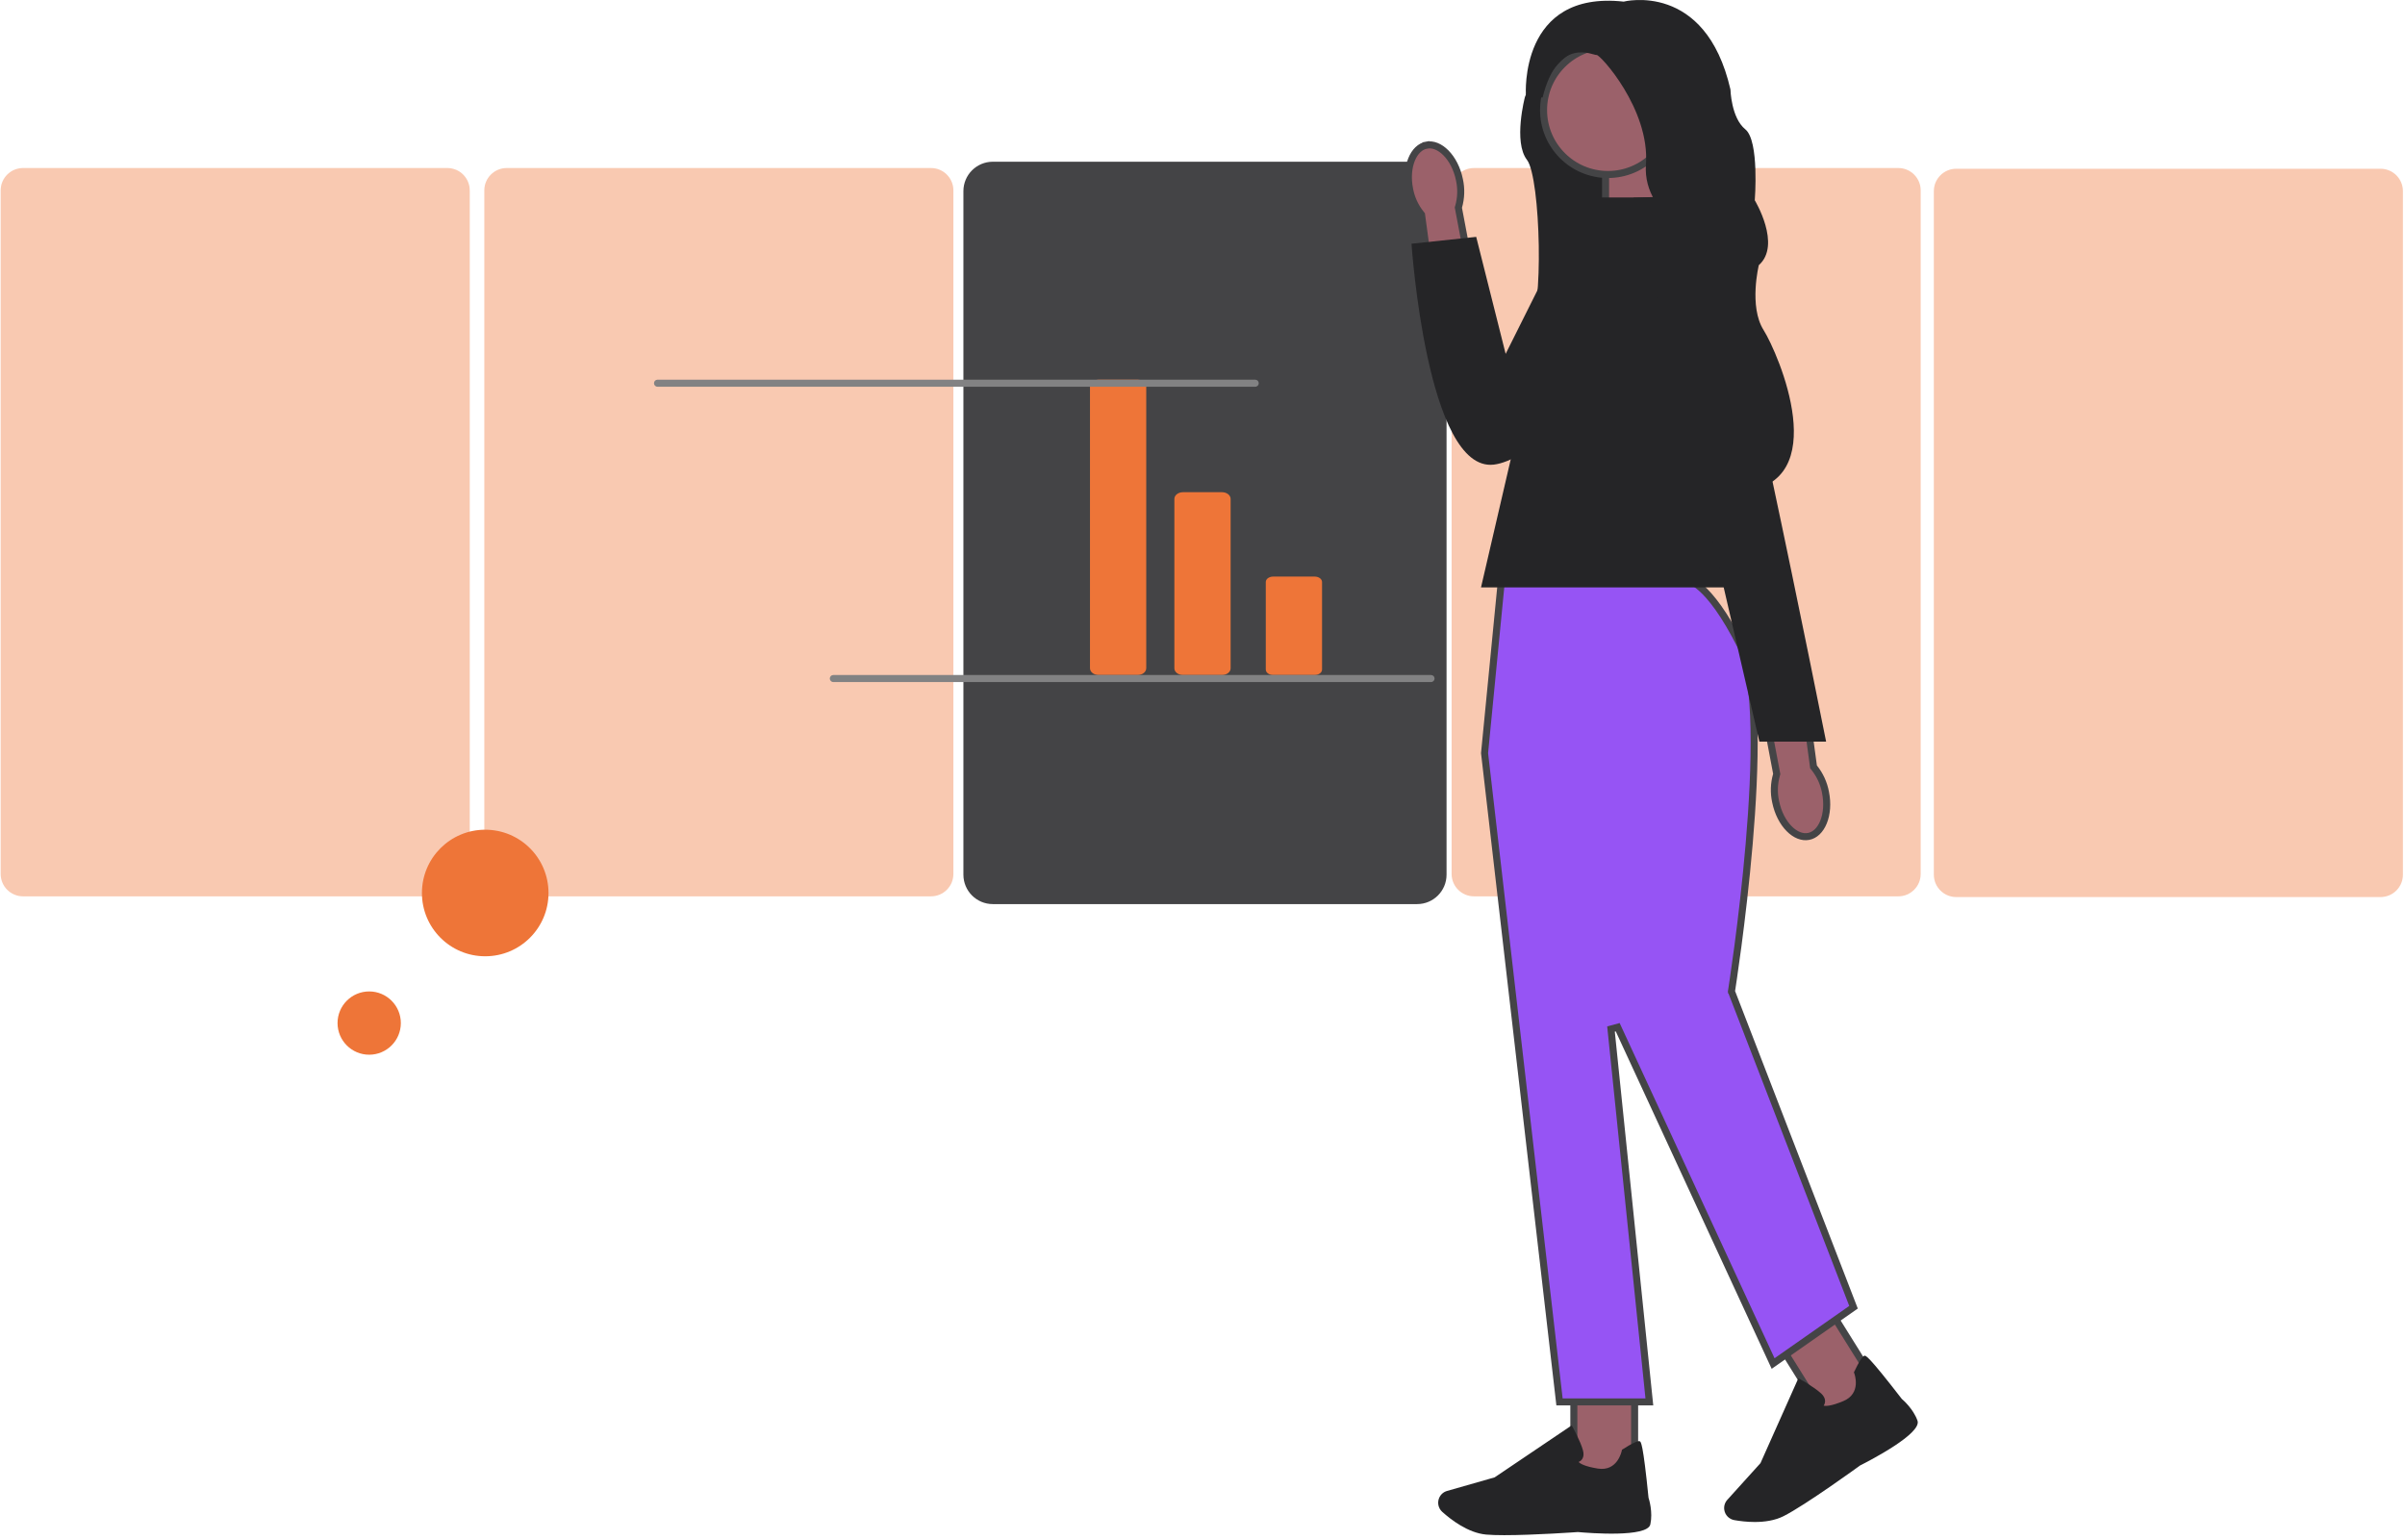 <svg width="342" height="219" viewBox="0 0 342 219" fill="none" xmlns="http://www.w3.org/2000/svg">
    <g clip-path="url(#clip0_7694_38960)">
        <path opacity="0.39" d="M63.619 127.476H3.274C1.521 127.476 0.094 126.049 0.094 124.295V27.077C0.094 25.323 1.521 23.896 3.274 23.896H63.619C65.373 23.896 66.799 25.323 66.799 27.077V124.295C66.799 126.049 65.373 127.476 63.619 127.476Z" fill="#EE7538"/>
        <path opacity="0.39" d="M132.396 127.476H72.051C70.297 127.476 68.871 126.049 68.871 124.295V27.077C68.871 25.323 70.297 23.896 72.051 23.896H132.396C134.149 23.896 135.576 25.323 135.576 27.077V124.295C135.576 126.049 134.149 127.476 132.396 127.476Z" fill="#EE7538"/>
        <path d="M69 136C73.971 136 78 131.971 78 127C78 122.029 73.971 118 69 118C64.029 118 60 122.029 60 127C60 131.971 64.029 136 69 136Z" fill="#EE7538"/>
        <path d="M52.5 150C54.985 150 57 147.985 57 145.5C57 143.015 54.985 141 52.5 141C50.015 141 48 143.015 48 145.5C48 147.985 50.015 150 52.5 150Z" fill="#EE7538"/>
        <path d="M141.18 128.079H201.525C203.555 128.079 205.205 126.429 205.205 124.399V27.18C205.205 25.151 203.555 23.5 201.525 23.5H141.18C139.15 23.5 137.5 25.151 137.5 27.18V124.399C137.5 126.429 139.15 128.079 141.18 128.079Z" fill="#444446" stroke="#444446"/>
        <path d="M168.225 96H173.775C174.45 96 175 95.572 175 95.046V70.954C175 70.428 174.45 70 173.775 70H168.225C167.55 70 167 70.428 167 70.954V95.046C167 95.572 167.55 96 168.225 96Z" fill="#EE7538"/>
        <path d="M186.948 82C187.528 82 188 82.346 188 82.771V95.229C188 95.654 187.528 96 186.948 96H181.052C180.472 96 180 95.654 180 95.229V82.771C180 82.346 180.472 82 181.052 82H186.948Z" fill="#EE7538"/>
        <path d="M156.225 96H161.775C162.45 96 163 95.566 163 95.032V54.968C163 54.434 162.45 54 161.775 54H156.225C155.55 54 155 54.434 155 54.968V95.032C155 95.566 155.55 96 156.225 96Z" fill="#EE7538"/>
        <path d="M179 54.5C179 54.777 178.779 55 178.505 55H93.495C93.221 55 93 54.777 93 54.5C93 54.223 93.221 54 93.495 54H178.505C178.779 54 179 54.223 179 54.5Z" fill="#828283"/>
        <path d="M204 96.5C204 96.777 203.779 97 203.505 97H118.495C118.221 97 118 96.777 118 96.5C118 96.223 118.221 96 118.495 96H203.505C203.779 96 204 96.223 204 96.5Z" fill="#828283"/>
        <path opacity="0.39" d="M269.949 127.476H209.604C207.85 127.476 206.424 126.049 206.424 124.295V27.077C206.424 25.323 207.85 23.896 209.604 23.896H269.949C271.702 23.896 273.129 25.323 273.129 27.077V124.295C273.129 126.049 271.702 127.476 269.949 127.476Z" fill="#EE7538"/>
        <path opacity="0.39" d="M338.525 127.579H278.18C276.427 127.579 275 126.153 275 124.399V27.18C275 25.427 276.427 24 278.18 24H338.525C340.278 24 341.705 25.427 341.705 27.18V124.399C341.705 126.153 340.278 127.579 338.525 127.579Z" fill="#EE7538"/>
        <path d="M218.684 9.233L225.169 4.188C225.169 4.188 232.568 6.494 232.759 6.589C232.95 6.684 244.242 32.871 244.242 32.871C244.242 32.871 215.316 47.674 217.431 46.231C219.547 44.792 219.109 25.281 217.141 22.736C215.168 20.187 216.85 13.798 216.85 13.798L218.675 9.233H218.684Z" fill="#252527"/>
        <path d="M228.317 34.292V21.533H236.149L236.979 31.445L228.317 34.292Z" fill="#9B616A" stroke="#444446"/>
        <path d="M237.816 15.658C237.816 20.716 233.716 24.816 228.658 24.816C223.6 24.816 219.5 20.716 219.5 15.658C219.5 10.6 223.6 6.5 228.658 6.5C233.716 6.5 237.816 10.6 237.816 15.658Z" fill="#9B616A" stroke="#444446"/>
        <path d="M216.989 13.473L219.356 13.876C221.567 5.033 226.569 7.92 227.046 7.82C227.523 7.721 234.636 15.506 234.06 23.387C233.483 31.267 243.67 34.961 243.67 34.961C243.67 34.961 247.229 41.649 244.056 53.756C240.883 65.864 247.61 69.925 247.61 69.925C260.875 68.798 252.899 50.297 250.783 46.933C248.668 43.57 250.111 37.709 250.111 37.709C253.38 34.826 249.535 28.484 249.535 28.484C249.535 28.484 250.211 20.027 248.191 18.393C246.171 16.759 246.076 12.723 246.076 12.723C242.517 -2.748 230.891 0.23 230.891 0.23C215.996 -1.404 216.989 13.473 216.989 13.473Z" fill="#252527"/>
        <path d="M223.807 209.55V196.875H232.448V209.55H223.807Z" fill="#9B616A" stroke="#444446"/>
        <path d="M213.919 218.33C212.905 218.33 212.003 218.305 211.323 218.243C208.762 218.008 206.319 216.118 205.091 215.012C204.541 214.517 204.363 213.725 204.65 213.042C204.856 212.552 205.267 212.187 205.778 212.041L212.544 210.108L223.5 202.716L223.622 202.935C223.668 203.017 224.744 204.955 225.104 206.265C225.241 206.763 225.205 207.178 224.997 207.499C224.853 207.721 224.653 207.85 224.489 207.924C224.688 208.132 225.309 208.552 227.224 208.858C230.016 209.302 230.606 206.406 230.63 206.283L230.648 206.186L230.731 206.132C232.062 205.276 232.879 204.887 233.162 204.969C233.339 205.022 233.634 205.11 234.426 212.998C234.507 213.245 235.063 215.061 234.684 216.796C234.273 218.685 226.024 218.035 224.375 217.885C224.328 217.891 218.151 218.33 213.919 218.33Z" fill="#252527"/>
        <path d="M259.61 201.65L252.903 190.895L260.235 186.323L266.942 197.078L259.61 201.65Z" fill="#9B616A" stroke="#444446"/>
        <path d="M249.532 216.455C248.401 216.455 247.361 216.319 246.62 216.188C245.89 216.059 245.321 215.481 245.203 214.75C245.118 214.225 245.274 213.698 245.63 213.303L250.349 208.082L255.733 196.013L255.953 196.134C256.035 196.179 257.973 197.255 258.972 198.175C259.352 198.526 259.541 198.897 259.534 199.279C259.529 199.544 259.428 199.76 259.328 199.908C259.607 199.981 260.356 200.008 262.143 199.255C264.747 198.155 263.715 195.384 263.67 195.267L263.635 195.175L263.677 195.085C264.352 193.655 264.839 192.89 265.124 192.812C265.302 192.763 265.599 192.683 270.445 198.956C270.644 199.123 272.077 200.369 272.674 202.042C273.324 203.863 265.981 207.676 264.502 208.422C264.457 208.459 256.772 214.044 253.617 215.631C252.366 216.261 250.884 216.455 249.532 216.455Z" fill="#252527"/>
        <path d="M230.043 146.089L229.091 146.349L234.546 199.376H221.768L211.11 107.105L213.51 82.505H240.032C240.04 82.506 240.06 82.508 240.09 82.514C240.153 82.527 240.263 82.555 240.419 82.62C240.73 82.749 241.228 83.023 241.891 83.605C243.219 84.772 245.19 87.16 247.623 92.026C248.201 93.181 248.629 94.807 248.924 96.799C249.219 98.785 249.376 101.103 249.428 103.623C249.532 108.664 249.213 114.481 248.741 120.003C248.268 125.523 247.643 130.738 247.136 134.575C246.882 136.493 246.658 138.065 246.497 139.158C246.417 139.705 246.353 140.131 246.308 140.421C246.286 140.565 246.269 140.676 246.257 140.75L246.244 140.834L246.241 140.855L246.24 140.861L246.24 140.862C246.24 140.862 246.24 140.862 246.734 140.941L246.24 140.862L246.219 140.995L246.267 141.121L263.577 185.914L252.142 193.919L230.043 146.089Z" fill="#9654F4" stroke="#444446"/>
        <path d="M253.469 83.535H210.607L223.466 28.12H242.141L253.469 83.535Z" fill="#252527"/>
        <path d="M200.455 26.936L200.455 26.936L200.454 26.929C200.128 25.326 200.269 23.815 200.733 22.674C201.199 21.529 201.959 20.814 202.854 20.642L202.761 20.153L202.854 20.642C203.752 20.47 204.739 20.853 205.62 21.744C206.497 22.631 207.217 23.979 207.542 25.583L207.542 25.583L207.543 25.59C207.818 26.852 207.775 28.161 207.417 29.407L207.384 29.521L207.406 29.638L210.02 43.452L204.028 44.398L202.169 30.67L202.151 30.533L202.064 30.425C201.245 29.402 200.694 28.206 200.455 26.936Z" fill="#9B616A" stroke="#444446"/>
        <path d="M241.684 28.12H225.212L214.109 50.326L209.922 33.687L200.722 34.664C200.722 34.664 202.899 67.176 212.416 66.078C221.932 64.98 244.124 35.685 241.684 28.12Z" fill="#252527"/>
        <path d="M259.587 112.661L259.587 112.661L259.588 112.668C259.914 114.272 259.773 115.783 259.309 116.923C258.843 118.068 258.083 118.784 257.188 118.955C256.29 119.127 255.303 118.744 254.422 117.853C253.545 116.967 252.825 115.619 252.5 114.014L252.5 114.014L252.499 114.008C252.224 112.745 252.267 111.436 252.625 110.19L252.658 110.076L252.636 109.959L250.022 96.146L256.014 95.199L257.873 108.927L257.891 109.064L257.978 109.172C258.797 110.195 259.348 111.391 259.587 112.661Z" fill="#9B616A" stroke="#444446"/>
        <path d="M232.297 28.12C232.297 28.12 241.657 27.724 242.141 28.12C244.694 30.208 259.681 105.474 259.681 105.474H250.19L232.297 28.12Z" fill="#252527"/>
    </g>
    <defs>
        <clipPath id="clip0_7694_38960">
            <rect width="341.811" height="219" fill="white" transform="translate(0.094)"/>
        </clipPath>
    </defs>
</svg>
